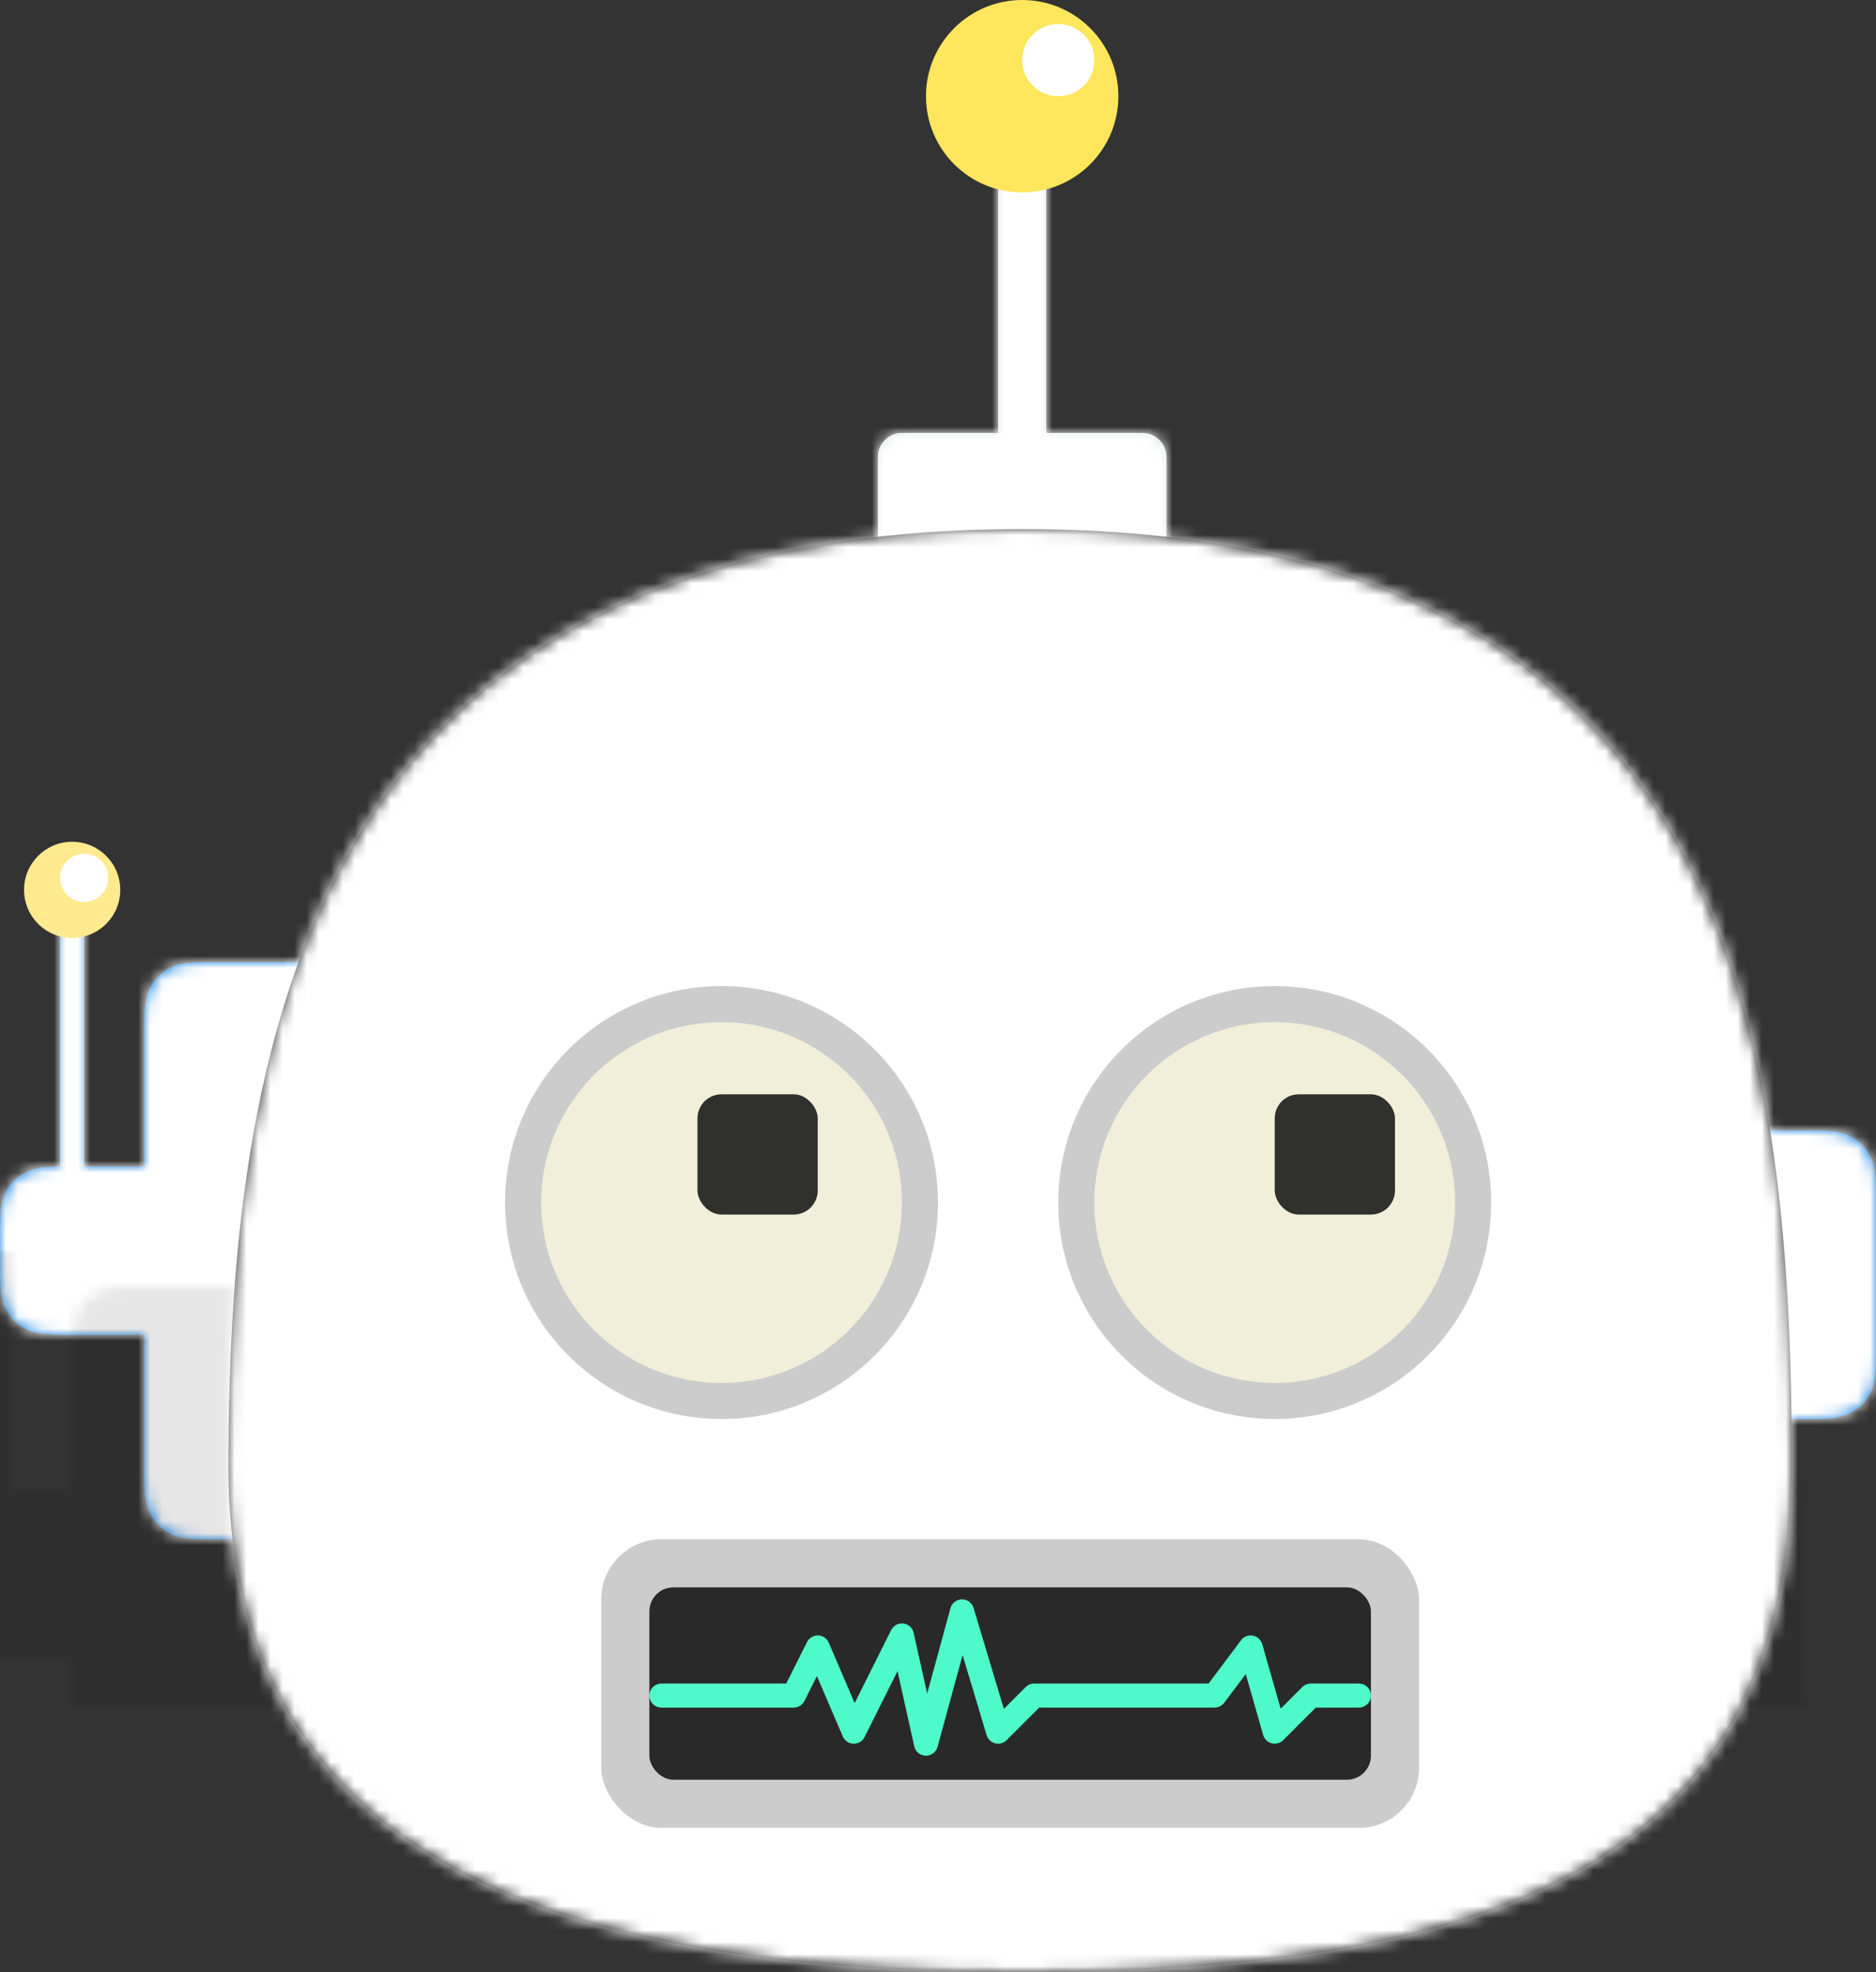 <svg xmlns="http://www.w3.org/2000/svg" xmlns:xlink="http://www.w3.org/1999/xlink" width="156" height="164" viewBox="0 0 156 164">
  <rect x="0" y="0" width="156" height="164" fill="#333333" stroke="none"/>
  <defs>
    <path id="bot-1-a" d="M12,20 L12,8.128 C12,6.345 12.186,5.698 12.534,5.046 C12.883,4.394 13.394,3.883 14.046,3.534 C14.698,3.186 15.345,3 17.128,3 L42.872,3 C44.655,3 45.302,3.186 45.954,3.534 C46.606,3.883 47.117,4.394 47.466,5.046 C47.814,5.698 48,6.345 48,8.128 L48,45.872 C48,47.655 47.814,48.302 47.466,48.954 C47.117,49.606 46.606,50.117 45.954,50.466 C45.302,50.814 44.655,51 42.872,51 L17.128,51 C15.345,51 14.698,50.814 14.046,50.466 C13.394,50.117 12.883,49.606 12.534,48.954 C12.186,48.302 12,47.655 12,45.872 L12,34 L5.128,34 C3.345,34 2.698,33.814 2.046,33.466 C1.394,33.117 0.883,32.606 0.534,31.954 C0.186,31.302 8.02470732e-17,30.655 -1.38112041e-16,28.872 L1.38112041e-16,25.128 C-8.02470732e-17,23.345 0.186,22.698 0.534,22.046 C0.883,21.394 1.394,20.883 2.046,20.534 C2.698,20.186 3.345,20 5.128,20 L12,20 Z M125.128,17 L150.872,17 C152.655,17 153.302,17.186 153.954,17.534 C154.606,17.883 155.117,18.394 155.466,19.046 C155.814,19.698 156,20.345 156,22.128 L156,35.872 C156,37.655 155.814,38.302 155.466,38.954 C155.117,39.606 154.606,40.117 153.954,40.466 C153.302,40.814 152.655,41 150.872,41 L125.128,41 C123.345,41 122.698,40.814 122.046,40.466 C121.394,40.117 120.883,39.606 120.534,38.954 C120.186,38.302 120,37.655 120,35.872 L120,22.128 C120,20.345 120.186,19.698 120.534,19.046 C120.883,18.394 121.394,17.883 122.046,17.534 C122.698,17.186 123.345,17 125.128,17 Z M5,0 L7,0 L7,20 L5,20 L5,0 Z"/>
    <path id="bot-1-c" d="M10,31 L10,0 L14,0 L14,31 L22,31 C23.105,31 24,31.895 24,33 L24,47 L0,47 L0,33 C-1.3527075e-16,31.895 0.895,31 2,31 L10,31 Z"/>
    <path id="bot-1-e" d="M66,0 C124.352,0 130.001,40.685 130,78 C129.999,111.315 104.534,120 66,120 C28.539,120 2.20992466e-15,111.315 0,78 C0,40.685 7.648,6.59631323e-15 66,0 Z"/>
  </defs>
  <g fill="none" fill-rule="evenodd" transform="translate(-6)">
    <g transform="translate(0 66)">
      <g transform="translate(6 11)">
        <mask id="bot-1-b" fill="#fff">
          <use xlink:href="#bot-1-a"/>
        </mask>
        <use fill="#0076DE" xlink:href="#bot-1-a"/>
        <g fill="#FFF" mask="url(#bot-1-b)">
          <rect width="180" height="76" transform="translate(-6 -11)"/>
        </g>
        <rect width="180" height="38" x="-6" y="27" fill="#000" fill-opacity=".1" mask="url(#bot-1-b)"/>
      </g>
      <g transform="translate(8 4)">
        <rect width="2" height="20" x="3" y="7" fill="#FFF" fill-opacity=".4"/>
        <circle cx="4" cy="4" r="4" fill="#FFEA8F"/>
        <circle cx="5" cy="3" r="2" fill="#FFF"/>
      </g>
    </g>
    <g transform="translate(41)">
      <g transform="translate(38 5)">
        <mask id="bot-1-d" fill="#fff">
          <use xlink:href="#bot-1-c"/>
        </mask>
        <use fill="#E1E6E8" xlink:href="#bot-1-c"/>
        <g fill="#FFF" mask="url(#bot-1-d)">
          <rect width="100" height="52" transform="translate(-38 -5)"/>
        </g>
        <rect width="24" height="16" y="31" fill="#FFF" fill-opacity=".2" mask="url(#bot-1-d)"/>
      </g>
      <circle cx="50" cy="8" r="8" fill="#FFE65C"/>
      <circle cx="53" cy="5" r="3" fill="#FFF"/>
    </g>
    <g transform="translate(25 44)">
      <mask id="bot-1-f" fill="#fff">
        <use xlink:href="#bot-1-e"/>
      </mask>
      <use fill="#000" fill-opacity=".8" xlink:href="#bot-1-e"/>
      <g fill="#FFF" mask="url(#bot-1-f)">
        <rect width="138" height="124" transform="translate(-4 -2)"/>
      </g>
    </g>
    <g transform="translate(52 124)">
      <rect width="68" height="24" x="4" y="4" fill="#000" fill-opacity=".2" rx="5"/>
      <rect width="60" height="16" x="8" y="8" fill="#000" fill-opacity=".8" rx="2"/>
      <polyline stroke="#4EFAC9" stroke-linecap="round" stroke-linejoin="round" stroke-width="2" points="9 17 20 17 22 13 25 20 29 12 31 21 34 10 37 20 40 17 55 17 58 13 60 20 63 17 67 17"/>
    </g>
    <g transform="translate(38 76)">
      <circle cx="28" cy="24" r="18" fill="#000" fill-opacity=".2"/>
      <circle cx="74" cy="24" r="18" fill="#000" fill-opacity=".2"/>
      <circle cx="28" cy="24" r="15" fill="#F1EEDA"/>
      <circle cx="74" cy="24" r="15" fill="#F1EEDA"/>
      <rect width="10" height="10" x="26" y="15" fill="#000" fill-opacity=".8" rx="2"/>
      <rect width="10" height="10" x="74" y="15" fill="#000" fill-opacity=".8" rx="2"/>
    </g>
  </g>
</svg>
